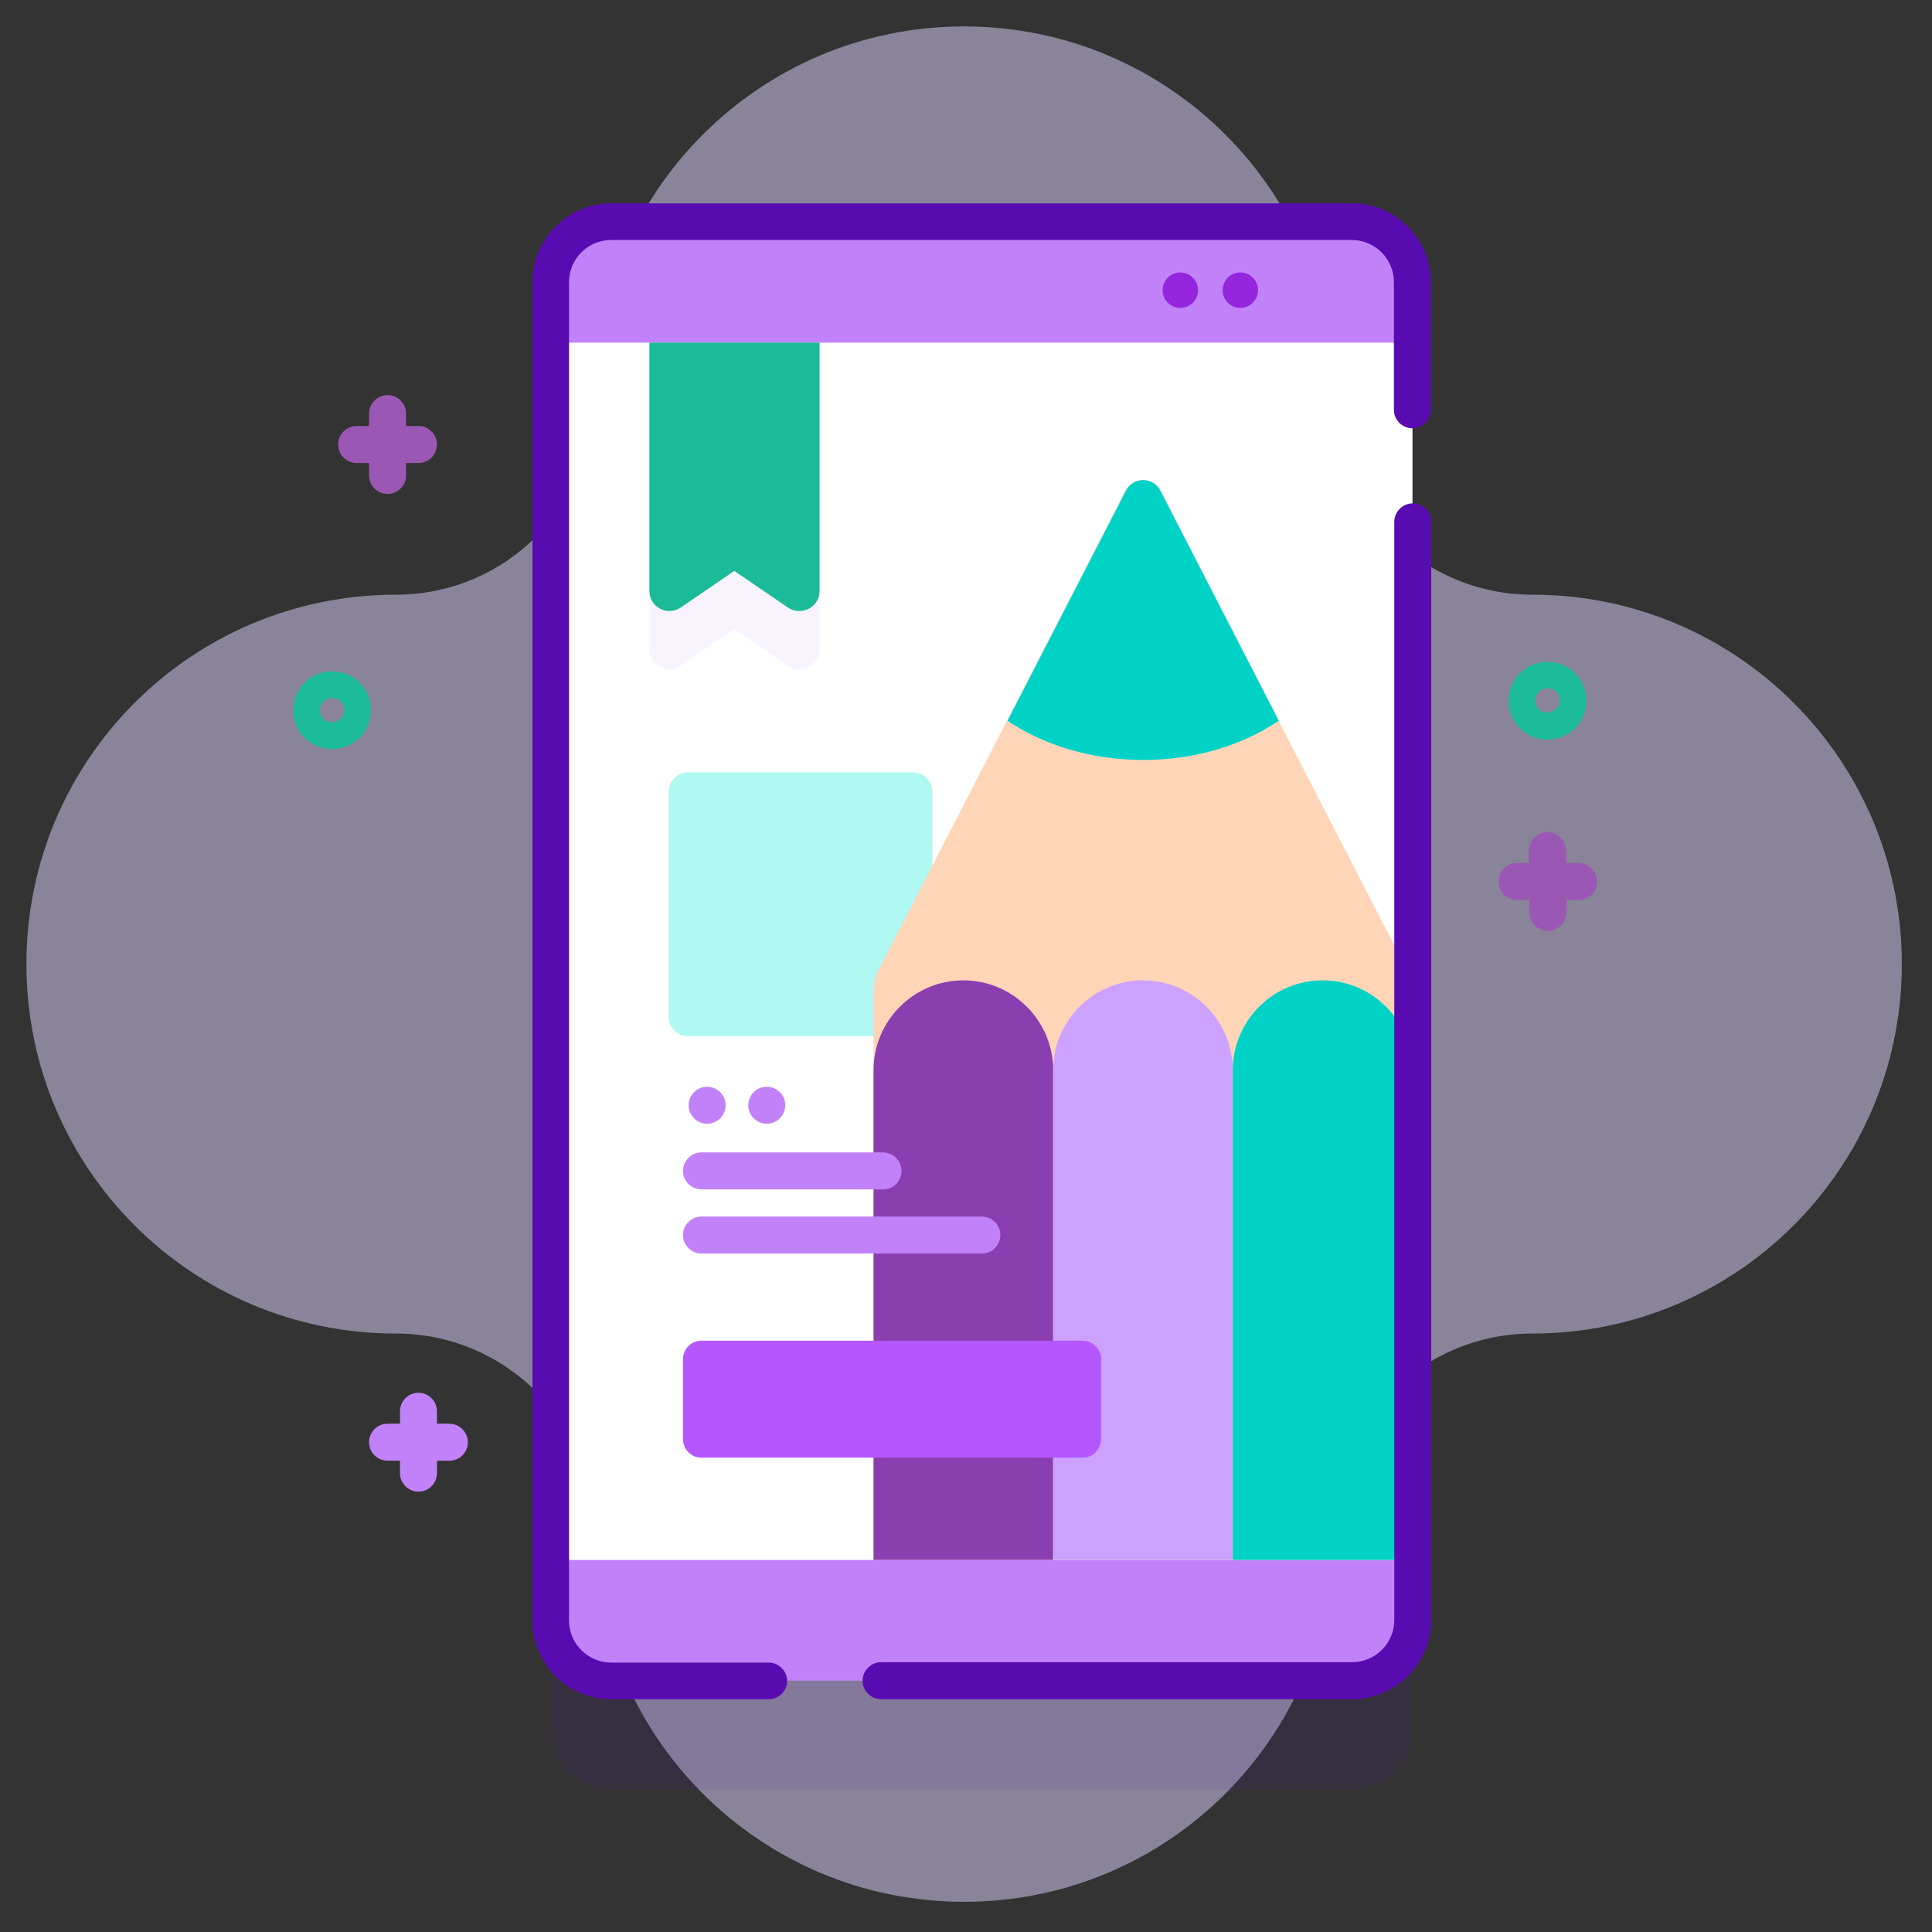 <?xml version="1.0" encoding="utf-8"?>
<!-- Generator: Adobe Illustrator 24.0.3, SVG Export Plug-In . SVG Version: 6.00 Build 0)  -->
<svg version="1.1" id="Capa_1" xmlns="http://www.w3.org/2000/svg" xmlns:xlink="http://www.w3.org/1999/xlink" x="0px" y="0px"
	 viewBox="0 0 512 512" style="enable-background:new 0 0 512 512;" xml:space="preserve">
<rect x="0" y="0" width="512" height="512" fill="#333333" stroke="none"/>
<style type="text/css">
	.st0{fill:#E1D7FF;fill-opacity:0.5;}
	.st1{opacity:0.1;fill:#590BB2;enable-background:new    ;}
	.st2{fill:#C182F9;}
	.st3{fill:#FFFFFF;}
	.st4{fill:#AFF9F2;}
	.st5{fill:#FFD5B8;}
	.st6{fill:#8B3EAF;}
	.st7{fill:#CCA1FF;}
	.st8{fill:#00D3C5;}
	.st9{fill:#590BB2;}
	.st10{fill:#F7F3FF;}
	.st11{fill:#1BBB9A;}
	.st12{fill:#9526DD;}
	.st13{fill:#FFEADC;}
	.st14{fill:#9A58B4;}
	.st15{fill:#B557FF;}
</style>
<g>
	<path class="st0" d="M406.1,157.6c-29.1,0-52.7-23.6-52.7-52.7c0-54.1-43.8-97.9-97.9-97.9s-97.9,43.8-97.9,97.9
		c0,29.1-23.6,52.7-52.7,52.7C50.8,157.6,7,201.4,7,255.5s43.8,97.9,97.9,97.9c29.1,0,52.7,23.6,52.7,52.7
		c0,54.1,43.8,97.9,97.9,97.9s97.9-43.8,97.9-97.9c0-29.1,23.6-52.7,52.7-52.7c54.1,0,97.9-43.8,97.9-97.9S460.2,157.6,406.1,157.6
		L406.1,157.6z"/>
	<g>
		<g>
			<g>
				<path class="st1" d="M146,458.2V103.6c0-8.8,7.2-16,16-16h196.3c8.8,0,16,7.2,16,16v354.6c0,8.8-7.2,16-16,16H162
					C153.2,474.2,146,467.1,146,458.2L146,458.2z"/>
				<path class="st2" d="M146,429.4V74.8c0-8.8,7.2-16,16-16h196.3c8.8,0,16,7.2,16,16v354.6c0,8.8-7.2,16-16,16H162
					C153.2,445.4,146,438.2,146,429.4L146,429.4z"/>
				<g>
					<path class="st3" d="M146,90.8h228.3v322.6H146L146,90.8z"/>
				</g>
				<path class="st4" d="M242,274.6h-59.7c-2.8,0-5.1-2.3-5.1-5.1v-59.7c0-2.8,2.3-5.1,5.1-5.1H242c2.8,0,5.1,2.3,5.1,5.1v59.7
					C247.1,272.3,244.8,274.6,242,274.6z"/>
				<path class="st5" d="M374.3,413.4H231.5V262.2c0-1.6,0.4-3.2,1.1-4.7l65.7-127.5c1.9-3.7,7.2-3.7,9.1,0l65.7,127.5
					c0.7,1.4,1.1,3,1.1,4.7L374.3,413.4L374.3,413.4z"/>
				<g>
					<path class="st6" d="M231.5,413.4h47.6V283.6c0-13.1-10.7-23.8-23.8-23.8s-23.8,10.7-23.8,23.8L231.5,413.4L231.5,413.4z"/>
					<path class="st7" d="M279.1,413.4h47.6V283.6c0-13.1-10.7-23.8-23.8-23.8s-23.8,10.7-23.8,23.8L279.1,413.4L279.1,413.4z"/>
					<path class="st8" d="M326.7,413.4h47.6V283.6c0-13.1-10.7-23.8-23.8-23.8c-13.1,0-23.8,10.7-23.8,23.8L326.7,413.4L326.7,413.4
						z"/>
				</g>
				<g>
					<path class="st9" d="M358.3,450.3H233.5c-2.7,0-4.9-2.2-4.9-4.9c0-2.7,2.2-4.9,4.9-4.9h124.8c6.2,0,11.2-5,11.2-11.2V138.3
						c0-2.7,2.2-4.9,4.9-4.9c2.7,0,4.9,2.2,4.9,4.9v291.1C379.2,440.9,369.8,450.3,358.3,450.3z"/>
					<path class="st9" d="M203.8,450.3H162c-11.5,0-20.9-9.4-20.9-20.9V74.8c0-11.5,9.4-20.9,20.9-20.9h196.3
						c11.5,0,20.9,9.4,20.9,20.9v33.8c0,2.7-2.2,4.9-4.9,4.9c-2.7,0-4.9-2.2-4.9-4.9V74.8c0-6.2-5-11.2-11.2-11.2H162
						c-6.2,0-11.2,5-11.2,11.2v354.6c0,6.2,5,11.2,11.2,11.2h41.7c2.7,0,4.9,2.2,4.9,4.9C208.6,448.1,206.4,450.3,203.8,450.3
						L203.8,450.3z"/>
				</g>
			</g>
			<g>
				<path class="st10" d="M208.8,176.4l-14.2-9.7l-14.2,9.7c-3.5,2.4-8.3-0.1-8.3-4.4v-65.8h45.1V172
					C217.2,176.3,212.4,178.9,208.8,176.4z"/>
				<path class="st11" d="M208.8,161l-14.2-9.7l-14.2,9.7c-3.5,2.4-8.3-0.1-8.3-4.4V90.8h45.1v65.8
					C217.2,160.9,212.4,163.4,208.8,161"/>
			</g>
			<circle class="st12" cx="312.8" cy="76.9" r="4.7"/>
			<circle class="st12" cx="328.7" cy="76.9" r="4.7"/>
			<path class="st13" d="M338.9,191c-9.6,6.5-22.2,10.4-35.9,10.4c-13.8,0-26.4-3.9-36-10.4l31.4-61c1.9-3.7,7.2-3.7,9.1,0
				L338.9,191z"/>
			<path class="st8" d="M338.9,191c-9.6,6.5-22.2,10.4-35.9,10.4c-13.8,0-26.4-3.9-36-10.4l31.4-61c1.9-3.7,7.2-3.7,9.1,0L338.9,191
				z"/>
		</g>
		<path class="st14" d="M110.9,112.9h-3.3v-3.3c0-2.7-2.2-4.9-4.9-4.9s-4.9,2.2-4.9,4.9v3.3h-3.3c-2.7,0-4.9,2.2-4.9,4.9
			c0,2.7,2.2,4.9,4.9,4.9h3.3v3.3c0,2.7,2.2,4.9,4.9,4.9s4.9-2.2,4.9-4.9v-3.3h3.3c2.7,0,4.9-2.2,4.9-4.9
			C115.8,115.1,113.6,112.9,110.9,112.9z"/>
		<path class="st14" d="M418.3,228.7H415v-3.3c0-2.7-2.2-4.9-4.9-4.9c-2.7,0-4.9,2.2-4.9,4.9v3.3H402c-2.7,0-4.9,2.2-4.9,4.9
			s2.2,4.9,4.9,4.9h3.3v3.3c0,2.7,2.2,4.9,4.9,4.9c2.7,0,4.9-2.2,4.9-4.9v-3.3h3.3c2.7,0,4.9-2.2,4.9-4.9S420.9,228.7,418.3,228.7z"
			/>
		<path class="st2" d="M119.1,377.3h-3.3v-3.3c0-2.7-2.2-4.9-4.9-4.9s-4.9,2.2-4.9,4.9v3.3h-3.3c-2.7,0-4.9,2.2-4.9,4.9
			s2.2,4.9,4.9,4.9h3.3v3.3c0,2.7,2.2,4.9,4.9,4.9s4.9-2.2,4.9-4.9v-3.3h3.3c2.7,0,4.9-2.2,4.9-4.9S121.7,377.3,119.1,377.3z"/>
		<path class="st15" d="M286.9,386.3h-101c-2.7,0-4.9-2.2-4.9-4.9v-21.2c0-2.7,2.2-4.9,4.9-4.9h101c2.7,0,4.9,2.2,4.9,4.9v21.2
			C291.7,384.1,289.6,386.3,286.9,386.3z"/>
		<g>
			<g>
				<g>
					<path class="st2" d="M234,315.2h-48.1c-2.7,0-4.9-2.2-4.9-4.9c0-2.7,2.2-4.9,4.9-4.9H234c2.7,0,4.9,2.2,4.9,4.9
						C238.9,313.1,236.7,315.2,234,315.2z"/>
				</g>
				<g>
					<path class="st2" d="M260.2,332.2h-74.3c-2.7,0-4.9-2.2-4.9-4.9s2.2-4.9,4.9-4.9h74.3c2.7,0,4.9,2.2,4.9,4.9
						S262.9,332.2,260.2,332.2z"/>
				</g>
			</g>
			<g>
				<circle class="st2" cx="187.4" cy="292.9" r="4.9"/>
				<circle class="st2" cx="203.2" cy="292.9" r="4.9"/>
			</g>
		</g>
	</g>
	<path class="st11" d="M410.1,196c-2.8,0-5.4-1.1-7.3-3c-4-4-4-10.6,0-14.6s10.6-4,14.6,0s4,10.6,0,14.6
		C415.5,194.9,412.8,196,410.1,196z M410.1,182.4c-0.8,0-1.7,0.3-2.3,0.9c-1.3,1.3-1.3,3.3,0,4.6c0.6,0.6,1.4,0.9,2.3,0.9
		s1.7-0.4,2.3-0.9c1.3-1.3,1.3-3.3,0-4.6C411.8,182.7,410.9,182.4,410.1,182.4z"/>
	<path class="st11" d="M88,198.5c-2.8,0-5.4-1.1-7.3-3c-4-4-4-10.6,0-14.6c4-4,10.6-4,14.6,0c4,4,4,10.6,0,14.6
		C93.3,197.5,90.7,198.5,88,198.5z M88,185c-0.8,0-1.7,0.3-2.3,0.9c-1.3,1.3-1.3,3.3,0,4.6c0.6,0.6,1.4,0.9,2.3,0.9
		c0.9,0,1.7-0.4,2.3-0.9c1.3-1.3,1.3-3.3,0-4.6C89.7,185.2,88.8,185,88,185z"/>
</g>
</svg>
